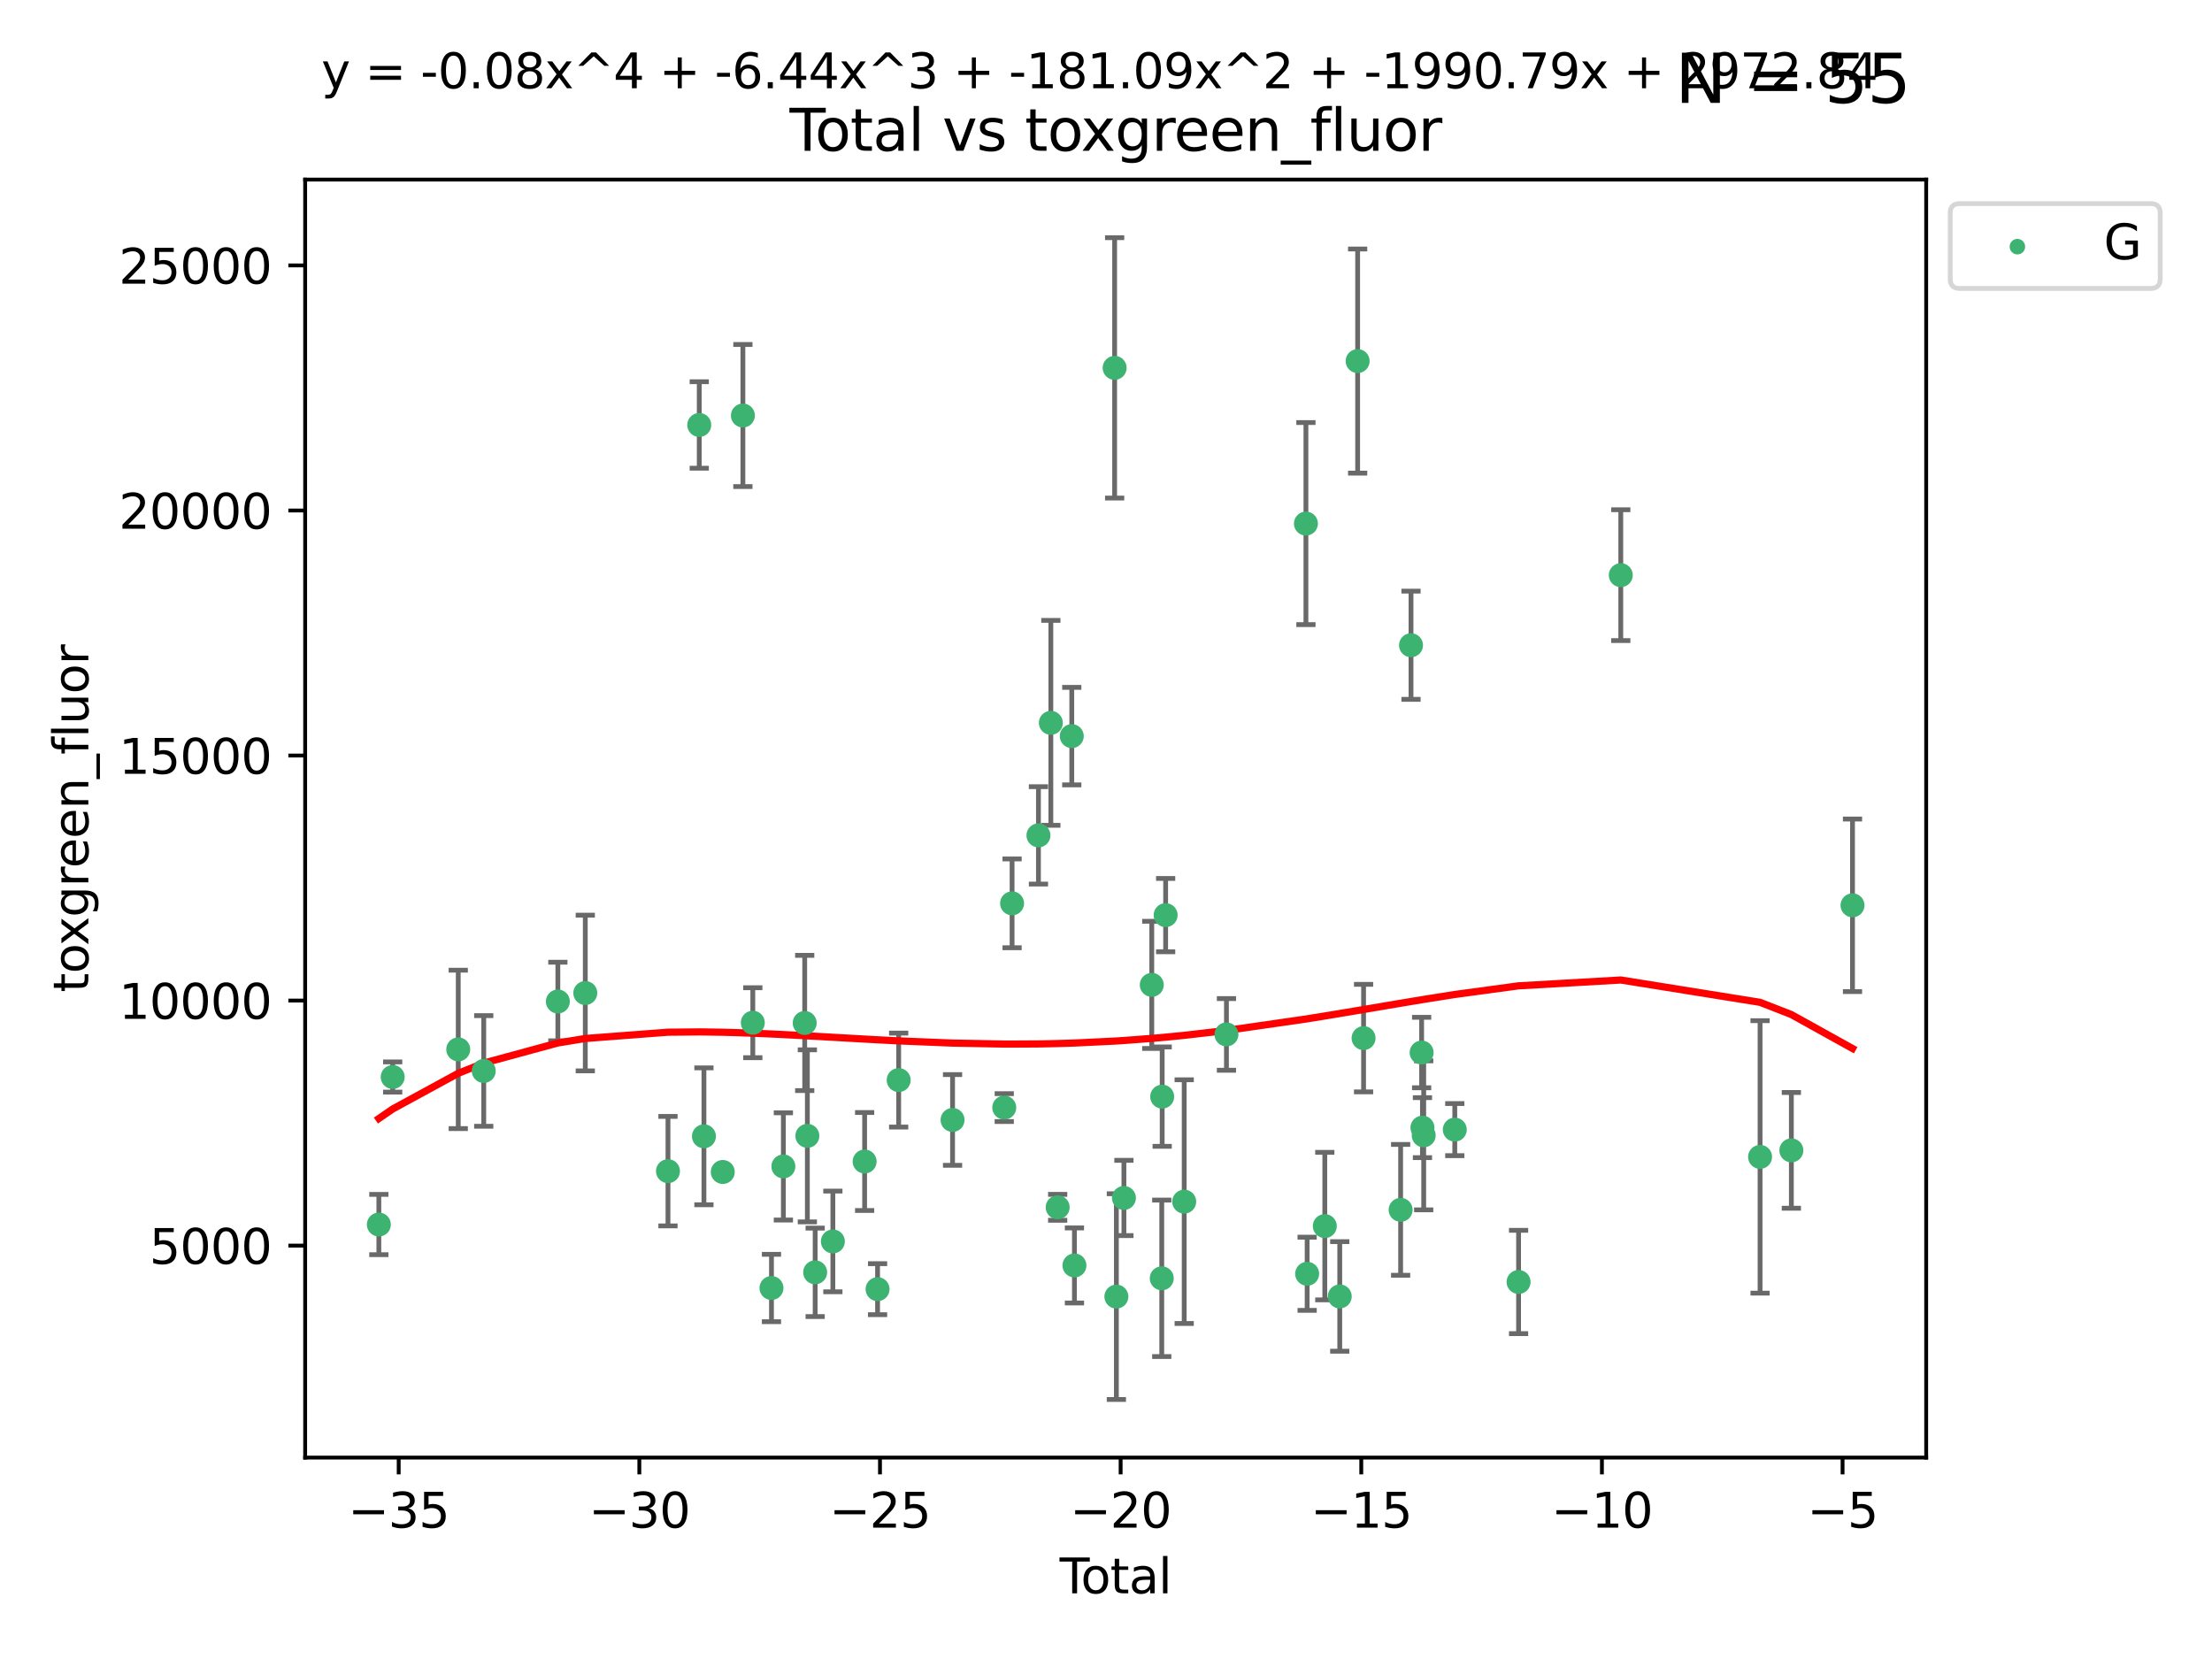 <?xml version="1.0" encoding="utf-8" standalone="no"?>
<!DOCTYPE svg PUBLIC "-//W3C//DTD SVG 1.1//EN"
  "http://www.w3.org/Graphics/SVG/1.1/DTD/svg11.dtd">
<svg xmlns:xlink="http://www.w3.org/1999/xlink" width="460.8pt" height="345.6pt" viewBox="0 0 460.8 345.6" xmlns="http://www.w3.org/2000/svg" version="1.1">
 <defs>
  <style type="text/css">*{stroke-linejoin: round; stroke-linecap: butt}</style>
 </defs>
 <g id="figure_1">
  <g id="patch_1">
   <path d="M 0 345.6 
L 460.8 345.6 
L 460.8 0 
L 0 0 
z
" style="fill: #ffffff"/>
  </g>
  <g id="axes_1">
   <g id="patch_2">
    <path d="M 63.571 303.64 
L 401.26 303.64 
L 401.26 37.411 
L 63.571 37.411 
z
" style="fill: #ffffff"/>
   </g>
   <g id="PathCollection_1">
    <defs>
     <path id="mde13712ae9" d="M 0 1.118 
C 0.297 1.118 0.581 1 0.791 0.791 
C 1 0.581 1.118 0.297 1.118 0 
C 1.118 -0.297 1 -0.581 0.791 -0.791 
C 0.581 -1 0.297 -1.118 0 -1.118 
C -0.297 -1.118 -0.581 -1 -0.791 -0.791 
C -1 -0.581 -1.118 -0.297 -1.118 0 
C -1.118 0.297 -1 0.581 -0.791 0.791 
C -0.581 1 -0.297 1.118 0 1.118 
z
" style="stroke: #3cb371"/>
    </defs>
    <g clip-path="url(#pb017462e38)">
     <use xlink:href="#mde13712ae9" x="78.921" y="255.092" style="fill: #3cb371; stroke: #3cb371"/>
     <use xlink:href="#mde13712ae9" x="81.805" y="224.358" style="fill: #3cb371; stroke: #3cb371"/>
     <use xlink:href="#mde13712ae9" x="95.461" y="218.606" style="fill: #3cb371; stroke: #3cb371"/>
     <use xlink:href="#mde13712ae9" x="100.773" y="223.099" style="fill: #3cb371; stroke: #3cb371"/>
     <use xlink:href="#mde13712ae9" x="116.212" y="208.632" style="fill: #3cb371; stroke: #3cb371"/>
     <use xlink:href="#mde13712ae9" x="121.926" y="206.865" style="fill: #3cb371; stroke: #3cb371"/>
     <use xlink:href="#mde13712ae9" x="139.152" y="243.976" style="fill: #3cb371; stroke: #3cb371"/>
     <use xlink:href="#mde13712ae9" x="145.666" y="88.526" style="fill: #3cb371; stroke: #3cb371"/>
     <use xlink:href="#mde13712ae9" x="146.642" y="236.713" style="fill: #3cb371; stroke: #3cb371"/>
     <use xlink:href="#mde13712ae9" x="150.564" y="244.142" style="fill: #3cb371; stroke: #3cb371"/>
     <use xlink:href="#mde13712ae9" x="154.759" y="86.56" style="fill: #3cb371; stroke: #3cb371"/>
     <use xlink:href="#mde13712ae9" x="156.824" y="213.05" style="fill: #3cb371; stroke: #3cb371"/>
     <use xlink:href="#mde13712ae9" x="160.712" y="268.315" style="fill: #3cb371; stroke: #3cb371"/>
     <use xlink:href="#mde13712ae9" x="163.192" y="242.987" style="fill: #3cb371; stroke: #3cb371"/>
     <use xlink:href="#mde13712ae9" x="167.635" y="213.103" style="fill: #3cb371; stroke: #3cb371"/>
     <use xlink:href="#mde13712ae9" x="168.188" y="236.618" style="fill: #3cb371; stroke: #3cb371"/>
     <use xlink:href="#mde13712ae9" x="169.813" y="265.048" style="fill: #3cb371; stroke: #3cb371"/>
     <use xlink:href="#mde13712ae9" x="173.502" y="258.614" style="fill: #3cb371; stroke: #3cb371"/>
     <use xlink:href="#mde13712ae9" x="180.118" y="241.963" style="fill: #3cb371; stroke: #3cb371"/>
     <use xlink:href="#mde13712ae9" x="182.814" y="268.556" style="fill: #3cb371; stroke: #3cb371"/>
     <use xlink:href="#mde13712ae9" x="187.21" y="225.001" style="fill: #3cb371; stroke: #3cb371"/>
     <use xlink:href="#mde13712ae9" x="198.436" y="233.306" style="fill: #3cb371; stroke: #3cb371"/>
     <use xlink:href="#mde13712ae9" x="209.205" y="230.731" style="fill: #3cb371; stroke: #3cb371"/>
     <use xlink:href="#mde13712ae9" x="210.835" y="188.183" style="fill: #3cb371; stroke: #3cb371"/>
     <use xlink:href="#mde13712ae9" x="216.329" y="174.022" style="fill: #3cb371; stroke: #3cb371"/>
     <use xlink:href="#mde13712ae9" x="218.912" y="150.582" style="fill: #3cb371; stroke: #3cb371"/>
     <use xlink:href="#mde13712ae9" x="220.332" y="251.506" style="fill: #3cb371; stroke: #3cb371"/>
     <use xlink:href="#mde13712ae9" x="223.271" y="153.348" style="fill: #3cb371; stroke: #3cb371"/>
     <use xlink:href="#mde13712ae9" x="223.825" y="263.616" style="fill: #3cb371; stroke: #3cb371"/>
     <use xlink:href="#mde13712ae9" x="232.2" y="76.634" style="fill: #3cb371; stroke: #3cb371"/>
     <use xlink:href="#mde13712ae9" x="232.562" y="270.106" style="fill: #3cb371; stroke: #3cb371"/>
     <use xlink:href="#mde13712ae9" x="234.132" y="249.557" style="fill: #3cb371; stroke: #3cb371"/>
     <use xlink:href="#mde13712ae9" x="239.934" y="205.165" style="fill: #3cb371; stroke: #3cb371"/>
     <use xlink:href="#mde13712ae9" x="242.015" y="266.296" style="fill: #3cb371; stroke: #3cb371"/>
     <use xlink:href="#mde13712ae9" x="242.103" y="228.45" style="fill: #3cb371; stroke: #3cb371"/>
     <use xlink:href="#mde13712ae9" x="242.825" y="190.638" style="fill: #3cb371; stroke: #3cb371"/>
     <use xlink:href="#mde13712ae9" x="246.69" y="250.324" style="fill: #3cb371; stroke: #3cb371"/>
     <use xlink:href="#mde13712ae9" x="255.491" y="215.487" style="fill: #3cb371; stroke: #3cb371"/>
     <use xlink:href="#mde13712ae9" x="272.047" y="109.072" style="fill: #3cb371; stroke: #3cb371"/>
     <use xlink:href="#mde13712ae9" x="272.302" y="265.351" style="fill: #3cb371; stroke: #3cb371"/>
     <use xlink:href="#mde13712ae9" x="275.98" y="255.417" style="fill: #3cb371; stroke: #3cb371"/>
     <use xlink:href="#mde13712ae9" x="279.094" y="270.07" style="fill: #3cb371; stroke: #3cb371"/>
     <use xlink:href="#mde13712ae9" x="282.821" y="75.219" style="fill: #3cb371; stroke: #3cb371"/>
     <use xlink:href="#mde13712ae9" x="284.057" y="216.256" style="fill: #3cb371; stroke: #3cb371"/>
     <use xlink:href="#mde13712ae9" x="291.777" y="252.032" style="fill: #3cb371; stroke: #3cb371"/>
     <use xlink:href="#mde13712ae9" x="293.94" y="134.414" style="fill: #3cb371; stroke: #3cb371"/>
     <use xlink:href="#mde13712ae9" x="296.152" y="219.264" style="fill: #3cb371; stroke: #3cb371"/>
     <use xlink:href="#mde13712ae9" x="296.322" y="234.911" style="fill: #3cb371; stroke: #3cb371"/>
     <use xlink:href="#mde13712ae9" x="296.584" y="236.512" style="fill: #3cb371; stroke: #3cb371"/>
     <use xlink:href="#mde13712ae9" x="303.058" y="235.32" style="fill: #3cb371; stroke: #3cb371"/>
     <use xlink:href="#mde13712ae9" x="316.347" y="267.059" style="fill: #3cb371; stroke: #3cb371"/>
     <use xlink:href="#mde13712ae9" x="337.639" y="119.815" style="fill: #3cb371; stroke: #3cb371"/>
     <use xlink:href="#mde13712ae9" x="366.654" y="241.003" style="fill: #3cb371; stroke: #3cb371"/>
     <use xlink:href="#mde13712ae9" x="373.173" y="239.643" style="fill: #3cb371; stroke: #3cb371"/>
     <use xlink:href="#mde13712ae9" x="385.911" y="188.594" style="fill: #3cb371; stroke: #3cb371"/>
    </g>
   </g>
   <g id="matplotlib.axis_1">
    <g id="xtick_1">
     <g id="line2d_1">
      <defs>
       <path id="m4a1b054925" d="M 0 0 
L 0 3.5 
" style="stroke: #000000; stroke-width: 0.8"/>
      </defs>
      <g>
       <use xlink:href="#m4a1b054925" x="83.054" y="303.64" style="stroke: #000000; stroke-width: 0.8"/>
      </g>
     </g>
     <g id="text_1">
      <!-- −35 -->
      <g transform="translate(72.501 318.238)scale(0.1 -0.1)">
       <defs>
        <path id="DejaVuSans-2212" d="M 678 2272 
L 4684 2272 
L 4684 1741 
L 678 1741 
L 678 2272 
z
" transform="scale(0.016)"/>
        <path id="DejaVuSans-33" d="M 2597 2516 
Q 3050 2419 3304 2112 
Q 3559 1806 3559 1356 
Q 3559 666 3084 287 
Q 2609 -91 1734 -91 
Q 1441 -91 1130 -33 
Q 819 25 488 141 
L 488 750 
Q 750 597 1062 519 
Q 1375 441 1716 441 
Q 2309 441 2620 675 
Q 2931 909 2931 1356 
Q 2931 1769 2642 2001 
Q 2353 2234 1838 2234 
L 1294 2234 
L 1294 2753 
L 1863 2753 
Q 2328 2753 2575 2939 
Q 2822 3125 2822 3475 
Q 2822 3834 2567 4026 
Q 2313 4219 1838 4219 
Q 1578 4219 1281 4162 
Q 984 4106 628 3988 
L 628 4550 
Q 988 4650 1302 4700 
Q 1616 4750 1894 4750 
Q 2613 4750 3031 4423 
Q 3450 4097 3450 3541 
Q 3450 3153 3228 2886 
Q 3006 2619 2597 2516 
z
" transform="scale(0.016)"/>
        <path id="DejaVuSans-35" d="M 691 4666 
L 3169 4666 
L 3169 4134 
L 1269 4134 
L 1269 2991 
Q 1406 3038 1543 3061 
Q 1681 3084 1819 3084 
Q 2600 3084 3056 2656 
Q 3513 2228 3513 1497 
Q 3513 744 3044 326 
Q 2575 -91 1722 -91 
Q 1428 -91 1123 -41 
Q 819 9 494 109 
L 494 744 
Q 775 591 1075 516 
Q 1375 441 1709 441 
Q 2250 441 2565 725 
Q 2881 1009 2881 1497 
Q 2881 1984 2565 2268 
Q 2250 2553 1709 2553 
Q 1456 2553 1204 2497 
Q 953 2441 691 2322 
L 691 4666 
z
" transform="scale(0.016)"/>
       </defs>
       <use xlink:href="#DejaVuSans-2212"/>
       <use xlink:href="#DejaVuSans-33" x="83.789"/>
       <use xlink:href="#DejaVuSans-35" x="147.412"/>
      </g>
     </g>
    </g>
    <g id="xtick_2">
     <g id="line2d_2">
      <g>
       <use xlink:href="#m4a1b054925" x="133.185" y="303.64" style="stroke: #000000; stroke-width: 0.8"/>
      </g>
     </g>
     <g id="text_2">
      <!-- −30 -->
      <g transform="translate(122.632 318.238)scale(0.1 -0.1)">
       <defs>
        <path id="DejaVuSans-30" d="M 2034 4250 
Q 1547 4250 1301 3770 
Q 1056 3291 1056 2328 
Q 1056 1369 1301 889 
Q 1547 409 2034 409 
Q 2525 409 2770 889 
Q 3016 1369 3016 2328 
Q 3016 3291 2770 3770 
Q 2525 4250 2034 4250 
z
M 2034 4750 
Q 2819 4750 3233 4129 
Q 3647 3509 3647 2328 
Q 3647 1150 3233 529 
Q 2819 -91 2034 -91 
Q 1250 -91 836 529 
Q 422 1150 422 2328 
Q 422 3509 836 4129 
Q 1250 4750 2034 4750 
z
" transform="scale(0.016)"/>
       </defs>
       <use xlink:href="#DejaVuSans-2212"/>
       <use xlink:href="#DejaVuSans-33" x="83.789"/>
       <use xlink:href="#DejaVuSans-30" x="147.412"/>
      </g>
     </g>
    </g>
    <g id="xtick_3">
     <g id="line2d_3">
      <g>
       <use xlink:href="#m4a1b054925" x="183.316" y="303.64" style="stroke: #000000; stroke-width: 0.8"/>
      </g>
     </g>
     <g id="text_3">
      <!-- −25 -->
      <g transform="translate(172.763 318.238)scale(0.1 -0.1)">
       <defs>
        <path id="DejaVuSans-32" d="M 1228 531 
L 3431 531 
L 3431 0 
L 469 0 
L 469 531 
Q 828 903 1448 1529 
Q 2069 2156 2228 2338 
Q 2531 2678 2651 2914 
Q 2772 3150 2772 3378 
Q 2772 3750 2511 3984 
Q 2250 4219 1831 4219 
Q 1534 4219 1204 4116 
Q 875 4013 500 3803 
L 500 4441 
Q 881 4594 1212 4672 
Q 1544 4750 1819 4750 
Q 2544 4750 2975 4387 
Q 3406 4025 3406 3419 
Q 3406 3131 3298 2873 
Q 3191 2616 2906 2266 
Q 2828 2175 2409 1742 
Q 1991 1309 1228 531 
z
" transform="scale(0.016)"/>
       </defs>
       <use xlink:href="#DejaVuSans-2212"/>
       <use xlink:href="#DejaVuSans-32" x="83.789"/>
       <use xlink:href="#DejaVuSans-35" x="147.412"/>
      </g>
     </g>
    </g>
    <g id="xtick_4">
     <g id="line2d_4">
      <g>
       <use xlink:href="#m4a1b054925" x="233.447" y="303.64" style="stroke: #000000; stroke-width: 0.8"/>
      </g>
     </g>
     <g id="text_4">
      <!-- −20 -->
      <g transform="translate(222.895 318.238)scale(0.1 -0.1)">
       <use xlink:href="#DejaVuSans-2212"/>
       <use xlink:href="#DejaVuSans-32" x="83.789"/>
       <use xlink:href="#DejaVuSans-30" x="147.412"/>
      </g>
     </g>
    </g>
    <g id="xtick_5">
     <g id="line2d_5">
      <g>
       <use xlink:href="#m4a1b054925" x="283.578" y="303.64" style="stroke: #000000; stroke-width: 0.8"/>
      </g>
     </g>
     <g id="text_5">
      <!-- −15 -->
      <g transform="translate(273.026 318.238)scale(0.1 -0.1)">
       <defs>
        <path id="DejaVuSans-31" d="M 794 531 
L 1825 531 
L 1825 4091 
L 703 3866 
L 703 4441 
L 1819 4666 
L 2450 4666 
L 2450 531 
L 3481 531 
L 3481 0 
L 794 0 
L 794 531 
z
" transform="scale(0.016)"/>
       </defs>
       <use xlink:href="#DejaVuSans-2212"/>
       <use xlink:href="#DejaVuSans-31" x="83.789"/>
       <use xlink:href="#DejaVuSans-35" x="147.412"/>
      </g>
     </g>
    </g>
    <g id="xtick_6">
     <g id="line2d_6">
      <g>
       <use xlink:href="#m4a1b054925" x="333.709" y="303.64" style="stroke: #000000; stroke-width: 0.8"/>
      </g>
     </g>
     <g id="text_6">
      <!-- −10 -->
      <g transform="translate(323.157 318.238)scale(0.1 -0.1)">
       <use xlink:href="#DejaVuSans-2212"/>
       <use xlink:href="#DejaVuSans-31" x="83.789"/>
       <use xlink:href="#DejaVuSans-30" x="147.412"/>
      </g>
     </g>
    </g>
    <g id="xtick_7">
     <g id="line2d_7">
      <g>
       <use xlink:href="#m4a1b054925" x="383.84" y="303.64" style="stroke: #000000; stroke-width: 0.8"/>
      </g>
     </g>
     <g id="text_7">
      <!-- −5 -->
      <g transform="translate(376.469 318.238)scale(0.1 -0.1)">
       <use xlink:href="#DejaVuSans-2212"/>
       <use xlink:href="#DejaVuSans-35" x="83.789"/>
      </g>
     </g>
    </g>
    <g id="text_8">
     <!-- Total -->
     <g transform="translate(220.739 331.917)scale(0.1 -0.1)">
      <defs>
       <path id="DejaVuSans-54" d="M -19 4666 
L 3928 4666 
L 3928 4134 
L 2272 4134 
L 2272 0 
L 1638 0 
L 1638 4134 
L -19 4134 
L -19 4666 
z
" transform="scale(0.016)"/>
       <path id="DejaVuSans-6f" d="M 1959 3097 
Q 1497 3097 1228 2736 
Q 959 2375 959 1747 
Q 959 1119 1226 758 
Q 1494 397 1959 397 
Q 2419 397 2687 759 
Q 2956 1122 2956 1747 
Q 2956 2369 2687 2733 
Q 2419 3097 1959 3097 
z
M 1959 3584 
Q 2709 3584 3137 3096 
Q 3566 2609 3566 1747 
Q 3566 888 3137 398 
Q 2709 -91 1959 -91 
Q 1206 -91 779 398 
Q 353 888 353 1747 
Q 353 2609 779 3096 
Q 1206 3584 1959 3584 
z
" transform="scale(0.016)"/>
       <path id="DejaVuSans-74" d="M 1172 4494 
L 1172 3500 
L 2356 3500 
L 2356 3053 
L 1172 3053 
L 1172 1153 
Q 1172 725 1289 603 
Q 1406 481 1766 481 
L 2356 481 
L 2356 0 
L 1766 0 
Q 1100 0 847 248 
Q 594 497 594 1153 
L 594 3053 
L 172 3053 
L 172 3500 
L 594 3500 
L 594 4494 
L 1172 4494 
z
" transform="scale(0.016)"/>
       <path id="DejaVuSans-61" d="M 2194 1759 
Q 1497 1759 1228 1600 
Q 959 1441 959 1056 
Q 959 750 1161 570 
Q 1363 391 1709 391 
Q 2188 391 2477 730 
Q 2766 1069 2766 1631 
L 2766 1759 
L 2194 1759 
z
M 3341 1997 
L 3341 0 
L 2766 0 
L 2766 531 
Q 2569 213 2275 61 
Q 1981 -91 1556 -91 
Q 1019 -91 701 211 
Q 384 513 384 1019 
Q 384 1609 779 1909 
Q 1175 2209 1959 2209 
L 2766 2209 
L 2766 2266 
Q 2766 2663 2505 2880 
Q 2244 3097 1772 3097 
Q 1472 3097 1187 3025 
Q 903 2953 641 2809 
L 641 3341 
Q 956 3463 1253 3523 
Q 1550 3584 1831 3584 
Q 2591 3584 2966 3190 
Q 3341 2797 3341 1997 
z
" transform="scale(0.016)"/>
       <path id="DejaVuSans-6c" d="M 603 4863 
L 1178 4863 
L 1178 0 
L 603 0 
L 603 4863 
z
" transform="scale(0.016)"/>
      </defs>
      <use xlink:href="#DejaVuSans-54"/>
      <use xlink:href="#DejaVuSans-6f" x="44.084"/>
      <use xlink:href="#DejaVuSans-74" x="105.266"/>
      <use xlink:href="#DejaVuSans-61" x="144.475"/>
      <use xlink:href="#DejaVuSans-6c" x="205.754"/>
     </g>
    </g>
   </g>
   <g id="matplotlib.axis_2">
    <g id="ytick_1">
     <g id="line2d_8">
      <defs>
       <path id="mca9fe252d6" d="M 0 0 
L -3.5 0 
" style="stroke: #000000; stroke-width: 0.8"/>
      </defs>
      <g>
       <use xlink:href="#mca9fe252d6" x="63.571" y="259.485" style="stroke: #000000; stroke-width: 0.8"/>
      </g>
     </g>
     <g id="text_9">
      <!-- 5000 -->
      <g transform="translate(31.121 263.284)scale(0.1 -0.1)">
       <use xlink:href="#DejaVuSans-35"/>
       <use xlink:href="#DejaVuSans-30" x="63.623"/>
       <use xlink:href="#DejaVuSans-30" x="127.246"/>
       <use xlink:href="#DejaVuSans-30" x="190.869"/>
      </g>
     </g>
    </g>
    <g id="ytick_2">
     <g id="line2d_9">
      <g>
       <use xlink:href="#mca9fe252d6" x="63.571" y="208.437" style="stroke: #000000; stroke-width: 0.8"/>
      </g>
     </g>
     <g id="text_10">
      <!-- 10000 -->
      <g transform="translate(24.759 212.237)scale(0.1 -0.1)">
       <use xlink:href="#DejaVuSans-31"/>
       <use xlink:href="#DejaVuSans-30" x="63.623"/>
       <use xlink:href="#DejaVuSans-30" x="127.246"/>
       <use xlink:href="#DejaVuSans-30" x="190.869"/>
       <use xlink:href="#DejaVuSans-30" x="254.492"/>
      </g>
     </g>
    </g>
    <g id="ytick_3">
     <g id="line2d_10">
      <g>
       <use xlink:href="#mca9fe252d6" x="63.571" y="157.39" style="stroke: #000000; stroke-width: 0.8"/>
      </g>
     </g>
     <g id="text_11">
      <!-- 15000 -->
      <g transform="translate(24.759 161.189)scale(0.1 -0.1)">
       <use xlink:href="#DejaVuSans-31"/>
       <use xlink:href="#DejaVuSans-35" x="63.623"/>
       <use xlink:href="#DejaVuSans-30" x="127.246"/>
       <use xlink:href="#DejaVuSans-30" x="190.869"/>
       <use xlink:href="#DejaVuSans-30" x="254.492"/>
      </g>
     </g>
    </g>
    <g id="ytick_4">
     <g id="line2d_11">
      <g>
       <use xlink:href="#mca9fe252d6" x="63.571" y="106.342" style="stroke: #000000; stroke-width: 0.8"/>
      </g>
     </g>
     <g id="text_12">
      <!-- 20000 -->
      <g transform="translate(24.759 110.141)scale(0.1 -0.1)">
       <use xlink:href="#DejaVuSans-32"/>
       <use xlink:href="#DejaVuSans-30" x="63.623"/>
       <use xlink:href="#DejaVuSans-30" x="127.246"/>
       <use xlink:href="#DejaVuSans-30" x="190.869"/>
       <use xlink:href="#DejaVuSans-30" x="254.492"/>
      </g>
     </g>
    </g>
    <g id="ytick_5">
     <g id="line2d_12">
      <g>
       <use xlink:href="#mca9fe252d6" x="63.571" y="55.294" style="stroke: #000000; stroke-width: 0.8"/>
      </g>
     </g>
     <g id="text_13">
      <!-- 25000 -->
      <g transform="translate(24.759 59.093)scale(0.1 -0.1)">
       <use xlink:href="#DejaVuSans-32"/>
       <use xlink:href="#DejaVuSans-35" x="63.623"/>
       <use xlink:href="#DejaVuSans-30" x="127.246"/>
       <use xlink:href="#DejaVuSans-30" x="190.869"/>
       <use xlink:href="#DejaVuSans-30" x="254.492"/>
      </g>
     </g>
    </g>
    <g id="text_14">
     <!-- toxgreen_fluor -->
     <g transform="translate(18.401 206.72)rotate(-90)scale(0.1 -0.1)">
      <defs>
       <path id="DejaVuSans-78" d="M 3513 3500 
L 2247 1797 
L 3578 0 
L 2900 0 
L 1881 1375 
L 863 0 
L 184 0 
L 1544 1831 
L 300 3500 
L 978 3500 
L 1906 2253 
L 2834 3500 
L 3513 3500 
z
" transform="scale(0.016)"/>
       <path id="DejaVuSans-67" d="M 2906 1791 
Q 2906 2416 2648 2759 
Q 2391 3103 1925 3103 
Q 1463 3103 1205 2759 
Q 947 2416 947 1791 
Q 947 1169 1205 825 
Q 1463 481 1925 481 
Q 2391 481 2648 825 
Q 2906 1169 2906 1791 
z
M 3481 434 
Q 3481 -459 3084 -895 
Q 2688 -1331 1869 -1331 
Q 1566 -1331 1297 -1286 
Q 1028 -1241 775 -1147 
L 775 -588 
Q 1028 -725 1275 -790 
Q 1522 -856 1778 -856 
Q 2344 -856 2625 -561 
Q 2906 -266 2906 331 
L 2906 616 
Q 2728 306 2450 153 
Q 2172 0 1784 0 
Q 1141 0 747 490 
Q 353 981 353 1791 
Q 353 2603 747 3093 
Q 1141 3584 1784 3584 
Q 2172 3584 2450 3431 
Q 2728 3278 2906 2969 
L 2906 3500 
L 3481 3500 
L 3481 434 
z
" transform="scale(0.016)"/>
       <path id="DejaVuSans-72" d="M 2631 2963 
Q 2534 3019 2420 3045 
Q 2306 3072 2169 3072 
Q 1681 3072 1420 2755 
Q 1159 2438 1159 1844 
L 1159 0 
L 581 0 
L 581 3500 
L 1159 3500 
L 1159 2956 
Q 1341 3275 1631 3429 
Q 1922 3584 2338 3584 
Q 2397 3584 2469 3576 
Q 2541 3569 2628 3553 
L 2631 2963 
z
" transform="scale(0.016)"/>
       <path id="DejaVuSans-65" d="M 3597 1894 
L 3597 1613 
L 953 1613 
Q 991 1019 1311 708 
Q 1631 397 2203 397 
Q 2534 397 2845 478 
Q 3156 559 3463 722 
L 3463 178 
Q 3153 47 2828 -22 
Q 2503 -91 2169 -91 
Q 1331 -91 842 396 
Q 353 884 353 1716 
Q 353 2575 817 3079 
Q 1281 3584 2069 3584 
Q 2775 3584 3186 3129 
Q 3597 2675 3597 1894 
z
M 3022 2063 
Q 3016 2534 2758 2815 
Q 2500 3097 2075 3097 
Q 1594 3097 1305 2825 
Q 1016 2553 972 2059 
L 3022 2063 
z
" transform="scale(0.016)"/>
       <path id="DejaVuSans-6e" d="M 3513 2113 
L 3513 0 
L 2938 0 
L 2938 2094 
Q 2938 2591 2744 2837 
Q 2550 3084 2163 3084 
Q 1697 3084 1428 2787 
Q 1159 2491 1159 1978 
L 1159 0 
L 581 0 
L 581 3500 
L 1159 3500 
L 1159 2956 
Q 1366 3272 1645 3428 
Q 1925 3584 2291 3584 
Q 2894 3584 3203 3211 
Q 3513 2838 3513 2113 
z
" transform="scale(0.016)"/>
       <path id="DejaVuSans-5f" d="M 3263 -1063 
L 3263 -1509 
L -63 -1509 
L -63 -1063 
L 3263 -1063 
z
" transform="scale(0.016)"/>
       <path id="DejaVuSans-66" d="M 2375 4863 
L 2375 4384 
L 1825 4384 
Q 1516 4384 1395 4259 
Q 1275 4134 1275 3809 
L 1275 3500 
L 2222 3500 
L 2222 3053 
L 1275 3053 
L 1275 0 
L 697 0 
L 697 3053 
L 147 3053 
L 147 3500 
L 697 3500 
L 697 3744 
Q 697 4328 969 4595 
Q 1241 4863 1831 4863 
L 2375 4863 
z
" transform="scale(0.016)"/>
       <path id="DejaVuSans-75" d="M 544 1381 
L 544 3500 
L 1119 3500 
L 1119 1403 
Q 1119 906 1312 657 
Q 1506 409 1894 409 
Q 2359 409 2629 706 
Q 2900 1003 2900 1516 
L 2900 3500 
L 3475 3500 
L 3475 0 
L 2900 0 
L 2900 538 
Q 2691 219 2414 64 
Q 2138 -91 1772 -91 
Q 1169 -91 856 284 
Q 544 659 544 1381 
z
M 1991 3584 
L 1991 3584 
z
" transform="scale(0.016)"/>
      </defs>
      <use xlink:href="#DejaVuSans-74"/>
      <use xlink:href="#DejaVuSans-6f" x="39.209"/>
      <use xlink:href="#DejaVuSans-78" x="97.266"/>
      <use xlink:href="#DejaVuSans-67" x="156.445"/>
      <use xlink:href="#DejaVuSans-72" x="219.922"/>
      <use xlink:href="#DejaVuSans-65" x="258.785"/>
      <use xlink:href="#DejaVuSans-65" x="320.309"/>
      <use xlink:href="#DejaVuSans-6e" x="381.832"/>
      <use xlink:href="#DejaVuSans-5f" x="445.211"/>
      <use xlink:href="#DejaVuSans-66" x="495.211"/>
      <use xlink:href="#DejaVuSans-6c" x="530.416"/>
      <use xlink:href="#DejaVuSans-75" x="558.199"/>
      <use xlink:href="#DejaVuSans-6f" x="621.578"/>
      <use xlink:href="#DejaVuSans-72" x="682.76"/>
     </g>
    </g>
   </g>
   <g id="LineCollection_1">
    <path d="M 78.921 261.37 
L 78.921 248.815 
" clip-path="url(#pb017462e38)" style="fill: none; stroke: #696969"/>
    <path d="M 81.805 227.503 
L 81.805 221.213 
" clip-path="url(#pb017462e38)" style="fill: none; stroke: #696969"/>
    <path d="M 95.461 235.105 
L 95.461 202.107 
" clip-path="url(#pb017462e38)" style="fill: none; stroke: #696969"/>
    <path d="M 100.773 234.623 
L 100.773 211.576 
" clip-path="url(#pb017462e38)" style="fill: none; stroke: #696969"/>
    <path d="M 116.212 216.814 
L 116.212 200.449 
" clip-path="url(#pb017462e38)" style="fill: none; stroke: #696969"/>
    <path d="M 121.926 223.083 
L 121.926 190.648 
" clip-path="url(#pb017462e38)" style="fill: none; stroke: #696969"/>
    <path d="M 139.152 255.379 
L 139.152 232.572 
" clip-path="url(#pb017462e38)" style="fill: none; stroke: #696969"/>
    <path d="M 145.666 97.533 
L 145.666 79.518 
" clip-path="url(#pb017462e38)" style="fill: none; stroke: #696969"/>
    <path d="M 146.642 250.973 
L 146.642 222.452 
" clip-path="url(#pb017462e38)" style="fill: none; stroke: #696969"/>
    <path d="M 150.564 245.009 
L 150.564 243.275 
" clip-path="url(#pb017462e38)" style="fill: none; stroke: #696969"/>
    <path d="M 154.759 101.358 
L 154.759 71.762 
" clip-path="url(#pb017462e38)" style="fill: none; stroke: #696969"/>
    <path d="M 156.824 220.338 
L 156.824 205.763 
" clip-path="url(#pb017462e38)" style="fill: none; stroke: #696969"/>
    <path d="M 160.712 275.332 
L 160.712 261.297 
" clip-path="url(#pb017462e38)" style="fill: none; stroke: #696969"/>
    <path d="M 163.192 254.152 
L 163.192 231.823 
" clip-path="url(#pb017462e38)" style="fill: none; stroke: #696969"/>
    <path d="M 167.635 227.19 
L 167.635 199.017 
" clip-path="url(#pb017462e38)" style="fill: none; stroke: #696969"/>
    <path d="M 168.188 254.539 
L 168.188 218.697 
" clip-path="url(#pb017462e38)" style="fill: none; stroke: #696969"/>
    <path d="M 169.813 274.259 
L 169.813 255.837 
" clip-path="url(#pb017462e38)" style="fill: none; stroke: #696969"/>
    <path d="M 173.502 269.104 
L 173.502 248.125 
" clip-path="url(#pb017462e38)" style="fill: none; stroke: #696969"/>
    <path d="M 180.118 252.171 
L 180.118 231.755 
" clip-path="url(#pb017462e38)" style="fill: none; stroke: #696969"/>
    <path d="M 182.814 273.867 
L 182.814 263.245 
" clip-path="url(#pb017462e38)" style="fill: none; stroke: #696969"/>
    <path d="M 187.21 234.788 
L 187.21 215.213 
" clip-path="url(#pb017462e38)" style="fill: none; stroke: #696969"/>
    <path d="M 198.436 242.756 
L 198.436 223.856 
" clip-path="url(#pb017462e38)" style="fill: none; stroke: #696969"/>
    <path d="M 209.205 233.635 
L 209.205 227.827 
" clip-path="url(#pb017462e38)" style="fill: none; stroke: #696969"/>
    <path d="M 210.835 197.433 
L 210.835 178.934 
" clip-path="url(#pb017462e38)" style="fill: none; stroke: #696969"/>
    <path d="M 216.329 184.162 
L 216.329 163.882 
" clip-path="url(#pb017462e38)" style="fill: none; stroke: #696969"/>
    <path d="M 218.912 171.929 
L 218.912 129.235 
" clip-path="url(#pb017462e38)" style="fill: none; stroke: #696969"/>
    <path d="M 220.332 254.204 
L 220.332 248.809 
" clip-path="url(#pb017462e38)" style="fill: none; stroke: #696969"/>
    <path d="M 223.271 163.505 
L 223.271 143.191 
" clip-path="url(#pb017462e38)" style="fill: none; stroke: #696969"/>
    <path d="M 223.825 271.434 
L 223.825 255.797 
" clip-path="url(#pb017462e38)" style="fill: none; stroke: #696969"/>
    <path d="M 232.2 103.756 
L 232.2 49.513 
" clip-path="url(#pb017462e38)" style="fill: none; stroke: #696969"/>
    <path d="M 232.562 291.539 
L 232.562 248.674 
" clip-path="url(#pb017462e38)" style="fill: none; stroke: #696969"/>
    <path d="M 234.132 257.397 
L 234.132 241.718 
" clip-path="url(#pb017462e38)" style="fill: none; stroke: #696969"/>
    <path d="M 239.934 218.413 
L 239.934 191.917 
" clip-path="url(#pb017462e38)" style="fill: none; stroke: #696969"/>
    <path d="M 242.015 282.594 
L 242.015 249.998 
" clip-path="url(#pb017462e38)" style="fill: none; stroke: #696969"/>
    <path d="M 242.103 238.8 
L 242.103 218.1 
" clip-path="url(#pb017462e38)" style="fill: none; stroke: #696969"/>
    <path d="M 242.825 198.274 
L 242.825 183.002 
" clip-path="url(#pb017462e38)" style="fill: none; stroke: #696969"/>
    <path d="M 246.69 275.706 
L 246.69 224.942 
" clip-path="url(#pb017462e38)" style="fill: none; stroke: #696969"/>
    <path d="M 255.491 222.952 
L 255.491 208.022 
" clip-path="url(#pb017462e38)" style="fill: none; stroke: #696969"/>
    <path d="M 272.047 130.119 
L 272.047 88.026 
" clip-path="url(#pb017462e38)" style="fill: none; stroke: #696969"/>
    <path d="M 272.302 272.971 
L 272.302 257.73 
" clip-path="url(#pb017462e38)" style="fill: none; stroke: #696969"/>
    <path d="M 275.98 270.785 
L 275.98 240.05 
" clip-path="url(#pb017462e38)" style="fill: none; stroke: #696969"/>
    <path d="M 279.094 281.481 
L 279.094 258.66 
" clip-path="url(#pb017462e38)" style="fill: none; stroke: #696969"/>
    <path d="M 282.821 98.563 
L 282.821 51.875 
" clip-path="url(#pb017462e38)" style="fill: none; stroke: #696969"/>
    <path d="M 284.057 227.457 
L 284.057 205.056 
" clip-path="url(#pb017462e38)" style="fill: none; stroke: #696969"/>
    <path d="M 291.777 265.661 
L 291.777 238.404 
" clip-path="url(#pb017462e38)" style="fill: none; stroke: #696969"/>
    <path d="M 293.94 145.688 
L 293.94 123.14 
" clip-path="url(#pb017462e38)" style="fill: none; stroke: #696969"/>
    <path d="M 296.152 226.604 
L 296.152 211.924 
" clip-path="url(#pb017462e38)" style="fill: none; stroke: #696969"/>
    <path d="M 296.322 241.16 
L 296.322 228.663 
" clip-path="url(#pb017462e38)" style="fill: none; stroke: #696969"/>
    <path d="M 296.584 252.03 
L 296.584 220.994 
" clip-path="url(#pb017462e38)" style="fill: none; stroke: #696969"/>
    <path d="M 303.058 240.747 
L 303.058 229.893 
" clip-path="url(#pb017462e38)" style="fill: none; stroke: #696969"/>
    <path d="M 316.347 277.82 
L 316.347 256.299 
" clip-path="url(#pb017462e38)" style="fill: none; stroke: #696969"/>
    <path d="M 337.639 133.439 
L 337.639 106.19 
" clip-path="url(#pb017462e38)" style="fill: none; stroke: #696969"/>
    <path d="M 366.654 269.381 
L 366.654 212.624 
" clip-path="url(#pb017462e38)" style="fill: none; stroke: #696969"/>
    <path d="M 373.173 251.697 
L 373.173 227.588 
" clip-path="url(#pb017462e38)" style="fill: none; stroke: #696969"/>
    <path d="M 385.911 206.57 
L 385.911 170.619 
" clip-path="url(#pb017462e38)" style="fill: none; stroke: #696969"/>
   </g>
   <g id="line2d_13">
    <defs>
     <path id="md335bd7aa2" d="M 2 0 
L -2 -0 
" style="stroke: #696969"/>
    </defs>
    <g clip-path="url(#pb017462e38)">
     <use xlink:href="#md335bd7aa2" x="78.921" y="261.37" style="fill: #696969; stroke: #696969"/>
     <use xlink:href="#md335bd7aa2" x="81.805" y="227.503" style="fill: #696969; stroke: #696969"/>
     <use xlink:href="#md335bd7aa2" x="95.461" y="235.105" style="fill: #696969; stroke: #696969"/>
     <use xlink:href="#md335bd7aa2" x="100.773" y="234.623" style="fill: #696969; stroke: #696969"/>
     <use xlink:href="#md335bd7aa2" x="116.212" y="216.814" style="fill: #696969; stroke: #696969"/>
     <use xlink:href="#md335bd7aa2" x="121.926" y="223.083" style="fill: #696969; stroke: #696969"/>
     <use xlink:href="#md335bd7aa2" x="139.152" y="255.379" style="fill: #696969; stroke: #696969"/>
     <use xlink:href="#md335bd7aa2" x="145.666" y="97.533" style="fill: #696969; stroke: #696969"/>
     <use xlink:href="#md335bd7aa2" x="146.642" y="250.973" style="fill: #696969; stroke: #696969"/>
     <use xlink:href="#md335bd7aa2" x="150.564" y="245.009" style="fill: #696969; stroke: #696969"/>
     <use xlink:href="#md335bd7aa2" x="154.759" y="101.358" style="fill: #696969; stroke: #696969"/>
     <use xlink:href="#md335bd7aa2" x="156.824" y="220.338" style="fill: #696969; stroke: #696969"/>
     <use xlink:href="#md335bd7aa2" x="160.712" y="275.332" style="fill: #696969; stroke: #696969"/>
     <use xlink:href="#md335bd7aa2" x="163.192" y="254.152" style="fill: #696969; stroke: #696969"/>
     <use xlink:href="#md335bd7aa2" x="167.635" y="227.19" style="fill: #696969; stroke: #696969"/>
     <use xlink:href="#md335bd7aa2" x="168.188" y="254.539" style="fill: #696969; stroke: #696969"/>
     <use xlink:href="#md335bd7aa2" x="169.813" y="274.259" style="fill: #696969; stroke: #696969"/>
     <use xlink:href="#md335bd7aa2" x="173.502" y="269.104" style="fill: #696969; stroke: #696969"/>
     <use xlink:href="#md335bd7aa2" x="180.118" y="252.171" style="fill: #696969; stroke: #696969"/>
     <use xlink:href="#md335bd7aa2" x="182.814" y="273.867" style="fill: #696969; stroke: #696969"/>
     <use xlink:href="#md335bd7aa2" x="187.21" y="234.788" style="fill: #696969; stroke: #696969"/>
     <use xlink:href="#md335bd7aa2" x="198.436" y="242.756" style="fill: #696969; stroke: #696969"/>
     <use xlink:href="#md335bd7aa2" x="209.205" y="233.635" style="fill: #696969; stroke: #696969"/>
     <use xlink:href="#md335bd7aa2" x="210.835" y="197.433" style="fill: #696969; stroke: #696969"/>
     <use xlink:href="#md335bd7aa2" x="216.329" y="184.162" style="fill: #696969; stroke: #696969"/>
     <use xlink:href="#md335bd7aa2" x="218.912" y="171.929" style="fill: #696969; stroke: #696969"/>
     <use xlink:href="#md335bd7aa2" x="220.332" y="254.204" style="fill: #696969; stroke: #696969"/>
     <use xlink:href="#md335bd7aa2" x="223.271" y="163.505" style="fill: #696969; stroke: #696969"/>
     <use xlink:href="#md335bd7aa2" x="223.825" y="271.434" style="fill: #696969; stroke: #696969"/>
     <use xlink:href="#md335bd7aa2" x="232.2" y="103.756" style="fill: #696969; stroke: #696969"/>
     <use xlink:href="#md335bd7aa2" x="232.562" y="291.539" style="fill: #696969; stroke: #696969"/>
     <use xlink:href="#md335bd7aa2" x="234.132" y="257.397" style="fill: #696969; stroke: #696969"/>
     <use xlink:href="#md335bd7aa2" x="239.934" y="218.413" style="fill: #696969; stroke: #696969"/>
     <use xlink:href="#md335bd7aa2" x="242.015" y="282.594" style="fill: #696969; stroke: #696969"/>
     <use xlink:href="#md335bd7aa2" x="242.103" y="238.8" style="fill: #696969; stroke: #696969"/>
     <use xlink:href="#md335bd7aa2" x="242.825" y="198.274" style="fill: #696969; stroke: #696969"/>
     <use xlink:href="#md335bd7aa2" x="246.69" y="275.706" style="fill: #696969; stroke: #696969"/>
     <use xlink:href="#md335bd7aa2" x="255.491" y="222.952" style="fill: #696969; stroke: #696969"/>
     <use xlink:href="#md335bd7aa2" x="272.047" y="130.119" style="fill: #696969; stroke: #696969"/>
     <use xlink:href="#md335bd7aa2" x="272.302" y="272.971" style="fill: #696969; stroke: #696969"/>
     <use xlink:href="#md335bd7aa2" x="275.98" y="270.785" style="fill: #696969; stroke: #696969"/>
     <use xlink:href="#md335bd7aa2" x="279.094" y="281.481" style="fill: #696969; stroke: #696969"/>
     <use xlink:href="#md335bd7aa2" x="282.821" y="98.563" style="fill: #696969; stroke: #696969"/>
     <use xlink:href="#md335bd7aa2" x="284.057" y="227.457" style="fill: #696969; stroke: #696969"/>
     <use xlink:href="#md335bd7aa2" x="291.777" y="265.661" style="fill: #696969; stroke: #696969"/>
     <use xlink:href="#md335bd7aa2" x="293.94" y="145.688" style="fill: #696969; stroke: #696969"/>
     <use xlink:href="#md335bd7aa2" x="296.152" y="226.604" style="fill: #696969; stroke: #696969"/>
     <use xlink:href="#md335bd7aa2" x="296.322" y="241.16" style="fill: #696969; stroke: #696969"/>
     <use xlink:href="#md335bd7aa2" x="296.584" y="252.03" style="fill: #696969; stroke: #696969"/>
     <use xlink:href="#md335bd7aa2" x="303.058" y="240.747" style="fill: #696969; stroke: #696969"/>
     <use xlink:href="#md335bd7aa2" x="316.347" y="277.82" style="fill: #696969; stroke: #696969"/>
     <use xlink:href="#md335bd7aa2" x="337.639" y="133.439" style="fill: #696969; stroke: #696969"/>
     <use xlink:href="#md335bd7aa2" x="366.654" y="269.381" style="fill: #696969; stroke: #696969"/>
     <use xlink:href="#md335bd7aa2" x="373.173" y="251.697" style="fill: #696969; stroke: #696969"/>
     <use xlink:href="#md335bd7aa2" x="385.911" y="206.57" style="fill: #696969; stroke: #696969"/>
    </g>
   </g>
   <g id="line2d_14">
    <g clip-path="url(#pb017462e38)">
     <use xlink:href="#md335bd7aa2" x="78.921" y="248.815" style="fill: #696969; stroke: #696969"/>
     <use xlink:href="#md335bd7aa2" x="81.805" y="221.213" style="fill: #696969; stroke: #696969"/>
     <use xlink:href="#md335bd7aa2" x="95.461" y="202.107" style="fill: #696969; stroke: #696969"/>
     <use xlink:href="#md335bd7aa2" x="100.773" y="211.576" style="fill: #696969; stroke: #696969"/>
     <use xlink:href="#md335bd7aa2" x="116.212" y="200.449" style="fill: #696969; stroke: #696969"/>
     <use xlink:href="#md335bd7aa2" x="121.926" y="190.648" style="fill: #696969; stroke: #696969"/>
     <use xlink:href="#md335bd7aa2" x="139.152" y="232.572" style="fill: #696969; stroke: #696969"/>
     <use xlink:href="#md335bd7aa2" x="145.666" y="79.518" style="fill: #696969; stroke: #696969"/>
     <use xlink:href="#md335bd7aa2" x="146.642" y="222.452" style="fill: #696969; stroke: #696969"/>
     <use xlink:href="#md335bd7aa2" x="150.564" y="243.275" style="fill: #696969; stroke: #696969"/>
     <use xlink:href="#md335bd7aa2" x="154.759" y="71.762" style="fill: #696969; stroke: #696969"/>
     <use xlink:href="#md335bd7aa2" x="156.824" y="205.763" style="fill: #696969; stroke: #696969"/>
     <use xlink:href="#md335bd7aa2" x="160.712" y="261.297" style="fill: #696969; stroke: #696969"/>
     <use xlink:href="#md335bd7aa2" x="163.192" y="231.823" style="fill: #696969; stroke: #696969"/>
     <use xlink:href="#md335bd7aa2" x="167.635" y="199.017" style="fill: #696969; stroke: #696969"/>
     <use xlink:href="#md335bd7aa2" x="168.188" y="218.697" style="fill: #696969; stroke: #696969"/>
     <use xlink:href="#md335bd7aa2" x="169.813" y="255.837" style="fill: #696969; stroke: #696969"/>
     <use xlink:href="#md335bd7aa2" x="173.502" y="248.125" style="fill: #696969; stroke: #696969"/>
     <use xlink:href="#md335bd7aa2" x="180.118" y="231.755" style="fill: #696969; stroke: #696969"/>
     <use xlink:href="#md335bd7aa2" x="182.814" y="263.245" style="fill: #696969; stroke: #696969"/>
     <use xlink:href="#md335bd7aa2" x="187.21" y="215.213" style="fill: #696969; stroke: #696969"/>
     <use xlink:href="#md335bd7aa2" x="198.436" y="223.856" style="fill: #696969; stroke: #696969"/>
     <use xlink:href="#md335bd7aa2" x="209.205" y="227.827" style="fill: #696969; stroke: #696969"/>
     <use xlink:href="#md335bd7aa2" x="210.835" y="178.934" style="fill: #696969; stroke: #696969"/>
     <use xlink:href="#md335bd7aa2" x="216.329" y="163.882" style="fill: #696969; stroke: #696969"/>
     <use xlink:href="#md335bd7aa2" x="218.912" y="129.235" style="fill: #696969; stroke: #696969"/>
     <use xlink:href="#md335bd7aa2" x="220.332" y="248.809" style="fill: #696969; stroke: #696969"/>
     <use xlink:href="#md335bd7aa2" x="223.271" y="143.191" style="fill: #696969; stroke: #696969"/>
     <use xlink:href="#md335bd7aa2" x="223.825" y="255.797" style="fill: #696969; stroke: #696969"/>
     <use xlink:href="#md335bd7aa2" x="232.2" y="49.513" style="fill: #696969; stroke: #696969"/>
     <use xlink:href="#md335bd7aa2" x="232.562" y="248.674" style="fill: #696969; stroke: #696969"/>
     <use xlink:href="#md335bd7aa2" x="234.132" y="241.718" style="fill: #696969; stroke: #696969"/>
     <use xlink:href="#md335bd7aa2" x="239.934" y="191.917" style="fill: #696969; stroke: #696969"/>
     <use xlink:href="#md335bd7aa2" x="242.015" y="249.998" style="fill: #696969; stroke: #696969"/>
     <use xlink:href="#md335bd7aa2" x="242.103" y="218.1" style="fill: #696969; stroke: #696969"/>
     <use xlink:href="#md335bd7aa2" x="242.825" y="183.002" style="fill: #696969; stroke: #696969"/>
     <use xlink:href="#md335bd7aa2" x="246.69" y="224.942" style="fill: #696969; stroke: #696969"/>
     <use xlink:href="#md335bd7aa2" x="255.491" y="208.022" style="fill: #696969; stroke: #696969"/>
     <use xlink:href="#md335bd7aa2" x="272.047" y="88.026" style="fill: #696969; stroke: #696969"/>
     <use xlink:href="#md335bd7aa2" x="272.302" y="257.73" style="fill: #696969; stroke: #696969"/>
     <use xlink:href="#md335bd7aa2" x="275.98" y="240.05" style="fill: #696969; stroke: #696969"/>
     <use xlink:href="#md335bd7aa2" x="279.094" y="258.66" style="fill: #696969; stroke: #696969"/>
     <use xlink:href="#md335bd7aa2" x="282.821" y="51.875" style="fill: #696969; stroke: #696969"/>
     <use xlink:href="#md335bd7aa2" x="284.057" y="205.056" style="fill: #696969; stroke: #696969"/>
     <use xlink:href="#md335bd7aa2" x="291.777" y="238.404" style="fill: #696969; stroke: #696969"/>
     <use xlink:href="#md335bd7aa2" x="293.94" y="123.14" style="fill: #696969; stroke: #696969"/>
     <use xlink:href="#md335bd7aa2" x="296.152" y="211.924" style="fill: #696969; stroke: #696969"/>
     <use xlink:href="#md335bd7aa2" x="296.322" y="228.663" style="fill: #696969; stroke: #696969"/>
     <use xlink:href="#md335bd7aa2" x="296.584" y="220.994" style="fill: #696969; stroke: #696969"/>
     <use xlink:href="#md335bd7aa2" x="303.058" y="229.893" style="fill: #696969; stroke: #696969"/>
     <use xlink:href="#md335bd7aa2" x="316.347" y="256.299" style="fill: #696969; stroke: #696969"/>
     <use xlink:href="#md335bd7aa2" x="337.639" y="106.19" style="fill: #696969; stroke: #696969"/>
     <use xlink:href="#md335bd7aa2" x="366.654" y="212.624" style="fill: #696969; stroke: #696969"/>
     <use xlink:href="#md335bd7aa2" x="373.173" y="227.588" style="fill: #696969; stroke: #696969"/>
     <use xlink:href="#md335bd7aa2" x="385.911" y="170.619" style="fill: #696969; stroke: #696969"/>
    </g>
   </g>
   <g id="line2d_15">
    <path d="M 78.921 233.009 
L 81.805 231.026 
L 95.461 223.586 
L 100.773 221.462 
L 116.212 217.267 
L 121.926 216.337 
L 139.152 215.026 
L 145.666 214.969 
L 146.642 214.975 
L 150.564 215.037 
L 154.759 215.156 
L 156.824 215.232 
L 160.712 215.399 
L 163.192 215.519 
L 167.635 215.753 
L 168.188 215.783 
L 169.813 215.874 
L 173.502 216.084 
L 180.118 216.46 
L 182.814 216.608 
L 187.21 216.836 
L 198.436 217.293 
L 209.205 217.495 
L 210.835 217.5 
L 216.329 217.467 
L 218.912 217.421 
L 220.332 217.388 
L 223.271 217.301 
L 223.825 217.282 
L 232.2 216.878 
L 232.562 216.856 
L 234.132 216.754 
L 239.934 216.317 
L 242.015 216.135 
L 242.103 216.127 
L 242.825 216.061 
L 246.69 215.682 
L 255.491 214.668 
L 272.047 212.282 
L 272.302 212.241 
L 275.98 211.647 
L 279.094 211.133 
L 282.821 210.509 
L 284.057 210.3 
L 291.777 208.996 
L 293.94 208.634 
L 296.152 208.269 
L 296.322 208.241 
L 296.584 208.198 
L 303.058 207.168 
L 316.347 205.366 
L 337.639 204.151 
L 366.654 208.804 
L 373.173 211.348 
L 385.911 218.42 
" clip-path="url(#pb017462e38)" style="fill: none; stroke: #ff0000; stroke-width: 1.5; stroke-linecap: square"/>
   </g>
   <g id="line2d_16">
    <defs>
     <path id="m73a847f0c9" d="M 0 2 
C 0.53 2 1.039 1.789 1.414 1.414 
C 1.789 1.039 2 0.53 2 0 
C 2 -0.53 1.789 -1.039 1.414 -1.414 
C 1.039 -1.789 0.53 -2 0 -2 
C -0.53 -2 -1.039 -1.789 -1.414 -1.414 
C -1.789 -1.039 -2 -0.53 -2 0 
C -2 0.53 -1.789 1.039 -1.414 1.414 
C -1.039 1.789 -0.53 2 0 2 
z
" style="stroke: #3cb371"/>
    </defs>
    <g clip-path="url(#pb017462e38)">
     <use xlink:href="#m73a847f0c9" x="78.921" y="255.092" style="fill: #3cb371; stroke: #3cb371"/>
     <use xlink:href="#m73a847f0c9" x="81.805" y="224.358" style="fill: #3cb371; stroke: #3cb371"/>
     <use xlink:href="#m73a847f0c9" x="95.461" y="218.606" style="fill: #3cb371; stroke: #3cb371"/>
     <use xlink:href="#m73a847f0c9" x="100.773" y="223.099" style="fill: #3cb371; stroke: #3cb371"/>
     <use xlink:href="#m73a847f0c9" x="116.212" y="208.632" style="fill: #3cb371; stroke: #3cb371"/>
     <use xlink:href="#m73a847f0c9" x="121.926" y="206.865" style="fill: #3cb371; stroke: #3cb371"/>
     <use xlink:href="#m73a847f0c9" x="139.152" y="243.976" style="fill: #3cb371; stroke: #3cb371"/>
     <use xlink:href="#m73a847f0c9" x="145.666" y="88.526" style="fill: #3cb371; stroke: #3cb371"/>
     <use xlink:href="#m73a847f0c9" x="146.642" y="236.713" style="fill: #3cb371; stroke: #3cb371"/>
     <use xlink:href="#m73a847f0c9" x="150.564" y="244.142" style="fill: #3cb371; stroke: #3cb371"/>
     <use xlink:href="#m73a847f0c9" x="154.759" y="86.56" style="fill: #3cb371; stroke: #3cb371"/>
     <use xlink:href="#m73a847f0c9" x="156.824" y="213.05" style="fill: #3cb371; stroke: #3cb371"/>
     <use xlink:href="#m73a847f0c9" x="160.712" y="268.315" style="fill: #3cb371; stroke: #3cb371"/>
     <use xlink:href="#m73a847f0c9" x="163.192" y="242.987" style="fill: #3cb371; stroke: #3cb371"/>
     <use xlink:href="#m73a847f0c9" x="167.635" y="213.103" style="fill: #3cb371; stroke: #3cb371"/>
     <use xlink:href="#m73a847f0c9" x="168.188" y="236.618" style="fill: #3cb371; stroke: #3cb371"/>
     <use xlink:href="#m73a847f0c9" x="169.813" y="265.048" style="fill: #3cb371; stroke: #3cb371"/>
     <use xlink:href="#m73a847f0c9" x="173.502" y="258.614" style="fill: #3cb371; stroke: #3cb371"/>
     <use xlink:href="#m73a847f0c9" x="180.118" y="241.963" style="fill: #3cb371; stroke: #3cb371"/>
     <use xlink:href="#m73a847f0c9" x="182.814" y="268.556" style="fill: #3cb371; stroke: #3cb371"/>
     <use xlink:href="#m73a847f0c9" x="187.21" y="225.001" style="fill: #3cb371; stroke: #3cb371"/>
     <use xlink:href="#m73a847f0c9" x="198.436" y="233.306" style="fill: #3cb371; stroke: #3cb371"/>
     <use xlink:href="#m73a847f0c9" x="209.205" y="230.731" style="fill: #3cb371; stroke: #3cb371"/>
     <use xlink:href="#m73a847f0c9" x="210.835" y="188.183" style="fill: #3cb371; stroke: #3cb371"/>
     <use xlink:href="#m73a847f0c9" x="216.329" y="174.022" style="fill: #3cb371; stroke: #3cb371"/>
     <use xlink:href="#m73a847f0c9" x="218.912" y="150.582" style="fill: #3cb371; stroke: #3cb371"/>
     <use xlink:href="#m73a847f0c9" x="220.332" y="251.506" style="fill: #3cb371; stroke: #3cb371"/>
     <use xlink:href="#m73a847f0c9" x="223.271" y="153.348" style="fill: #3cb371; stroke: #3cb371"/>
     <use xlink:href="#m73a847f0c9" x="223.825" y="263.616" style="fill: #3cb371; stroke: #3cb371"/>
     <use xlink:href="#m73a847f0c9" x="232.2" y="76.634" style="fill: #3cb371; stroke: #3cb371"/>
     <use xlink:href="#m73a847f0c9" x="232.562" y="270.106" style="fill: #3cb371; stroke: #3cb371"/>
     <use xlink:href="#m73a847f0c9" x="234.132" y="249.557" style="fill: #3cb371; stroke: #3cb371"/>
     <use xlink:href="#m73a847f0c9" x="239.934" y="205.165" style="fill: #3cb371; stroke: #3cb371"/>
     <use xlink:href="#m73a847f0c9" x="242.015" y="266.296" style="fill: #3cb371; stroke: #3cb371"/>
     <use xlink:href="#m73a847f0c9" x="242.103" y="228.45" style="fill: #3cb371; stroke: #3cb371"/>
     <use xlink:href="#m73a847f0c9" x="242.825" y="190.638" style="fill: #3cb371; stroke: #3cb371"/>
     <use xlink:href="#m73a847f0c9" x="246.69" y="250.324" style="fill: #3cb371; stroke: #3cb371"/>
     <use xlink:href="#m73a847f0c9" x="255.491" y="215.487" style="fill: #3cb371; stroke: #3cb371"/>
     <use xlink:href="#m73a847f0c9" x="272.047" y="109.072" style="fill: #3cb371; stroke: #3cb371"/>
     <use xlink:href="#m73a847f0c9" x="272.302" y="265.351" style="fill: #3cb371; stroke: #3cb371"/>
     <use xlink:href="#m73a847f0c9" x="275.98" y="255.417" style="fill: #3cb371; stroke: #3cb371"/>
     <use xlink:href="#m73a847f0c9" x="279.094" y="270.07" style="fill: #3cb371; stroke: #3cb371"/>
     <use xlink:href="#m73a847f0c9" x="282.821" y="75.219" style="fill: #3cb371; stroke: #3cb371"/>
     <use xlink:href="#m73a847f0c9" x="284.057" y="216.256" style="fill: #3cb371; stroke: #3cb371"/>
     <use xlink:href="#m73a847f0c9" x="291.777" y="252.032" style="fill: #3cb371; stroke: #3cb371"/>
     <use xlink:href="#m73a847f0c9" x="293.94" y="134.414" style="fill: #3cb371; stroke: #3cb371"/>
     <use xlink:href="#m73a847f0c9" x="296.152" y="219.264" style="fill: #3cb371; stroke: #3cb371"/>
     <use xlink:href="#m73a847f0c9" x="296.322" y="234.911" style="fill: #3cb371; stroke: #3cb371"/>
     <use xlink:href="#m73a847f0c9" x="296.584" y="236.512" style="fill: #3cb371; stroke: #3cb371"/>
     <use xlink:href="#m73a847f0c9" x="303.058" y="235.32" style="fill: #3cb371; stroke: #3cb371"/>
     <use xlink:href="#m73a847f0c9" x="316.347" y="267.059" style="fill: #3cb371; stroke: #3cb371"/>
     <use xlink:href="#m73a847f0c9" x="337.639" y="119.815" style="fill: #3cb371; stroke: #3cb371"/>
     <use xlink:href="#m73a847f0c9" x="366.654" y="241.003" style="fill: #3cb371; stroke: #3cb371"/>
     <use xlink:href="#m73a847f0c9" x="373.173" y="239.643" style="fill: #3cb371; stroke: #3cb371"/>
     <use xlink:href="#m73a847f0c9" x="385.911" y="188.594" style="fill: #3cb371; stroke: #3cb371"/>
    </g>
   </g>
   <g id="patch_3">
    <path d="M 63.571 303.64 
L 63.571 37.411 
" style="fill: none; stroke: #000000; stroke-width: 0.8; stroke-linejoin: miter; stroke-linecap: square"/>
   </g>
   <g id="patch_4">
    <path d="M 401.26 303.64 
L 401.26 37.411 
" style="fill: none; stroke: #000000; stroke-width: 0.8; stroke-linejoin: miter; stroke-linecap: square"/>
   </g>
   <g id="patch_5">
    <path d="M 63.571 303.64 
L 401.26 303.64 
" style="fill: none; stroke: #000000; stroke-width: 0.8; stroke-linejoin: miter; stroke-linecap: square"/>
   </g>
   <g id="patch_6">
    <path d="M 63.571 37.411 
L 401.26 37.411 
" style="fill: none; stroke: #000000; stroke-width: 0.8; stroke-linejoin: miter; stroke-linecap: square"/>
   </g>
   <g id="text_15">
    <!-- N = 55 -->
    <g transform="translate(348.964 21.426)scale(0.14 -0.14)">
     <defs>
      <path id="DejaVuSans-4e" d="M 628 4666 
L 1478 4666 
L 3547 763 
L 3547 4666 
L 4159 4666 
L 4159 0 
L 3309 0 
L 1241 3903 
L 1241 0 
L 628 0 
L 628 4666 
z
" transform="scale(0.016)"/>
      <path id="DejaVuSans-20" transform="scale(0.016)"/>
      <path id="DejaVuSans-3d" d="M 678 2906 
L 4684 2906 
L 4684 2381 
L 678 2381 
L 678 2906 
z
M 678 1631 
L 4684 1631 
L 4684 1100 
L 678 1100 
L 678 1631 
z
" transform="scale(0.016)"/>
     </defs>
     <use xlink:href="#DejaVuSans-4e"/>
     <use xlink:href="#DejaVuSans-20" x="74.805"/>
     <use xlink:href="#DejaVuSans-3d" x="106.592"/>
     <use xlink:href="#DejaVuSans-20" x="190.381"/>
     <use xlink:href="#DejaVuSans-35" x="222.168"/>
     <use xlink:href="#DejaVuSans-35" x="285.791"/>
    </g>
   </g>
   <g id="text_16">
    <!-- y = -0.08x^4 + -6.44x^3 + -181.09x^2 + -1990.79x + 2972.84 -->
    <g transform="translate(66.948 18.387)scale(0.1 -0.1)">
     <defs>
      <path id="DejaVuSans-79" d="M 2059 -325 
Q 1816 -950 1584 -1140 
Q 1353 -1331 966 -1331 
L 506 -1331 
L 506 -850 
L 844 -850 
Q 1081 -850 1212 -737 
Q 1344 -625 1503 -206 
L 1606 56 
L 191 3500 
L 800 3500 
L 1894 763 
L 2988 3500 
L 3597 3500 
L 2059 -325 
z
" transform="scale(0.016)"/>
      <path id="DejaVuSans-2d" d="M 313 2009 
L 1997 2009 
L 1997 1497 
L 313 1497 
L 313 2009 
z
" transform="scale(0.016)"/>
      <path id="DejaVuSans-2e" d="M 684 794 
L 1344 794 
L 1344 0 
L 684 0 
L 684 794 
z
" transform="scale(0.016)"/>
      <path id="DejaVuSans-38" d="M 2034 2216 
Q 1584 2216 1326 1975 
Q 1069 1734 1069 1313 
Q 1069 891 1326 650 
Q 1584 409 2034 409 
Q 2484 409 2743 651 
Q 3003 894 3003 1313 
Q 3003 1734 2745 1975 
Q 2488 2216 2034 2216 
z
M 1403 2484 
Q 997 2584 770 2862 
Q 544 3141 544 3541 
Q 544 4100 942 4425 
Q 1341 4750 2034 4750 
Q 2731 4750 3128 4425 
Q 3525 4100 3525 3541 
Q 3525 3141 3298 2862 
Q 3072 2584 2669 2484 
Q 3125 2378 3379 2068 
Q 3634 1759 3634 1313 
Q 3634 634 3220 271 
Q 2806 -91 2034 -91 
Q 1263 -91 848 271 
Q 434 634 434 1313 
Q 434 1759 690 2068 
Q 947 2378 1403 2484 
z
M 1172 3481 
Q 1172 3119 1398 2916 
Q 1625 2713 2034 2713 
Q 2441 2713 2670 2916 
Q 2900 3119 2900 3481 
Q 2900 3844 2670 4047 
Q 2441 4250 2034 4250 
Q 1625 4250 1398 4047 
Q 1172 3844 1172 3481 
z
" transform="scale(0.016)"/>
      <path id="DejaVuSans-5e" d="M 2988 4666 
L 4684 2925 
L 4056 2925 
L 2681 4159 
L 1306 2925 
L 678 2925 
L 2375 4666 
L 2988 4666 
z
" transform="scale(0.016)"/>
      <path id="DejaVuSans-34" d="M 2419 4116 
L 825 1625 
L 2419 1625 
L 2419 4116 
z
M 2253 4666 
L 3047 4666 
L 3047 1625 
L 3713 1625 
L 3713 1100 
L 3047 1100 
L 3047 0 
L 2419 0 
L 2419 1100 
L 313 1100 
L 313 1709 
L 2253 4666 
z
" transform="scale(0.016)"/>
      <path id="DejaVuSans-2b" d="M 2944 4013 
L 2944 2272 
L 4684 2272 
L 4684 1741 
L 2944 1741 
L 2944 0 
L 2419 0 
L 2419 1741 
L 678 1741 
L 678 2272 
L 2419 2272 
L 2419 4013 
L 2944 4013 
z
" transform="scale(0.016)"/>
      <path id="DejaVuSans-36" d="M 2113 2584 
Q 1688 2584 1439 2293 
Q 1191 2003 1191 1497 
Q 1191 994 1439 701 
Q 1688 409 2113 409 
Q 2538 409 2786 701 
Q 3034 994 3034 1497 
Q 3034 2003 2786 2293 
Q 2538 2584 2113 2584 
z
M 3366 4563 
L 3366 3988 
Q 3128 4100 2886 4159 
Q 2644 4219 2406 4219 
Q 1781 4219 1451 3797 
Q 1122 3375 1075 2522 
Q 1259 2794 1537 2939 
Q 1816 3084 2150 3084 
Q 2853 3084 3261 2657 
Q 3669 2231 3669 1497 
Q 3669 778 3244 343 
Q 2819 -91 2113 -91 
Q 1303 -91 875 529 
Q 447 1150 447 2328 
Q 447 3434 972 4092 
Q 1497 4750 2381 4750 
Q 2619 4750 2861 4703 
Q 3103 4656 3366 4563 
z
" transform="scale(0.016)"/>
      <path id="DejaVuSans-39" d="M 703 97 
L 703 672 
Q 941 559 1184 500 
Q 1428 441 1663 441 
Q 2288 441 2617 861 
Q 2947 1281 2994 2138 
Q 2813 1869 2534 1725 
Q 2256 1581 1919 1581 
Q 1219 1581 811 2004 
Q 403 2428 403 3163 
Q 403 3881 828 4315 
Q 1253 4750 1959 4750 
Q 2769 4750 3195 4129 
Q 3622 3509 3622 2328 
Q 3622 1225 3098 567 
Q 2575 -91 1691 -91 
Q 1453 -91 1209 -44 
Q 966 3 703 97 
z
M 1959 2075 
Q 2384 2075 2632 2365 
Q 2881 2656 2881 3163 
Q 2881 3666 2632 3958 
Q 2384 4250 1959 4250 
Q 1534 4250 1286 3958 
Q 1038 3666 1038 3163 
Q 1038 2656 1286 2365 
Q 1534 2075 1959 2075 
z
" transform="scale(0.016)"/>
      <path id="DejaVuSans-37" d="M 525 4666 
L 3525 4666 
L 3525 4397 
L 1831 0 
L 1172 0 
L 2766 4134 
L 525 4134 
L 525 4666 
z
" transform="scale(0.016)"/>
     </defs>
     <use xlink:href="#DejaVuSans-79"/>
     <use xlink:href="#DejaVuSans-20" x="59.18"/>
     <use xlink:href="#DejaVuSans-3d" x="90.967"/>
     <use xlink:href="#DejaVuSans-20" x="174.756"/>
     <use xlink:href="#DejaVuSans-2d" x="206.543"/>
     <use xlink:href="#DejaVuSans-30" x="242.627"/>
     <use xlink:href="#DejaVuSans-2e" x="306.25"/>
     <use xlink:href="#DejaVuSans-30" x="338.037"/>
     <use xlink:href="#DejaVuSans-38" x="401.66"/>
     <use xlink:href="#DejaVuSans-78" x="465.283"/>
     <use xlink:href="#DejaVuSans-5e" x="524.463"/>
     <use xlink:href="#DejaVuSans-34" x="608.252"/>
     <use xlink:href="#DejaVuSans-20" x="671.875"/>
     <use xlink:href="#DejaVuSans-2b" x="703.662"/>
     <use xlink:href="#DejaVuSans-20" x="787.451"/>
     <use xlink:href="#DejaVuSans-2d" x="819.238"/>
     <use xlink:href="#DejaVuSans-36" x="855.322"/>
     <use xlink:href="#DejaVuSans-2e" x="918.945"/>
     <use xlink:href="#DejaVuSans-34" x="950.732"/>
     <use xlink:href="#DejaVuSans-34" x="1014.355"/>
     <use xlink:href="#DejaVuSans-78" x="1077.979"/>
     <use xlink:href="#DejaVuSans-5e" x="1137.158"/>
     <use xlink:href="#DejaVuSans-33" x="1220.947"/>
     <use xlink:href="#DejaVuSans-20" x="1284.57"/>
     <use xlink:href="#DejaVuSans-2b" x="1316.357"/>
     <use xlink:href="#DejaVuSans-20" x="1400.146"/>
     <use xlink:href="#DejaVuSans-2d" x="1431.934"/>
     <use xlink:href="#DejaVuSans-31" x="1468.018"/>
     <use xlink:href="#DejaVuSans-38" x="1531.641"/>
     <use xlink:href="#DejaVuSans-31" x="1595.264"/>
     <use xlink:href="#DejaVuSans-2e" x="1658.887"/>
     <use xlink:href="#DejaVuSans-30" x="1690.674"/>
     <use xlink:href="#DejaVuSans-39" x="1754.297"/>
     <use xlink:href="#DejaVuSans-78" x="1817.92"/>
     <use xlink:href="#DejaVuSans-5e" x="1877.1"/>
     <use xlink:href="#DejaVuSans-32" x="1960.889"/>
     <use xlink:href="#DejaVuSans-20" x="2024.512"/>
     <use xlink:href="#DejaVuSans-2b" x="2056.299"/>
     <use xlink:href="#DejaVuSans-20" x="2140.088"/>
     <use xlink:href="#DejaVuSans-2d" x="2171.875"/>
     <use xlink:href="#DejaVuSans-31" x="2207.959"/>
     <use xlink:href="#DejaVuSans-39" x="2271.582"/>
     <use xlink:href="#DejaVuSans-39" x="2335.205"/>
     <use xlink:href="#DejaVuSans-30" x="2398.828"/>
     <use xlink:href="#DejaVuSans-2e" x="2462.451"/>
     <use xlink:href="#DejaVuSans-37" x="2494.238"/>
     <use xlink:href="#DejaVuSans-39" x="2557.861"/>
     <use xlink:href="#DejaVuSans-78" x="2621.484"/>
     <use xlink:href="#DejaVuSans-20" x="2680.664"/>
     <use xlink:href="#DejaVuSans-2b" x="2712.451"/>
     <use xlink:href="#DejaVuSans-20" x="2796.24"/>
     <use xlink:href="#DejaVuSans-32" x="2828.027"/>
     <use xlink:href="#DejaVuSans-39" x="2891.65"/>
     <use xlink:href="#DejaVuSans-37" x="2955.273"/>
     <use xlink:href="#DejaVuSans-32" x="3018.896"/>
     <use xlink:href="#DejaVuSans-2e" x="3082.52"/>
     <use xlink:href="#DejaVuSans-38" x="3114.307"/>
     <use xlink:href="#DejaVuSans-34" x="3177.93"/>
    </g>
   </g>
   <g id="text_17">
    <!-- Total vs toxgreen_fluor -->
    <g transform="translate(164.48 31.411)scale(0.12 -0.12)">
     <defs>
      <path id="DejaVuSans-76" d="M 191 3500 
L 800 3500 
L 1894 563 
L 2988 3500 
L 3597 3500 
L 2284 0 
L 1503 0 
L 191 3500 
z
" transform="scale(0.016)"/>
      <path id="DejaVuSans-73" d="M 2834 3397 
L 2834 2853 
Q 2591 2978 2328 3040 
Q 2066 3103 1784 3103 
Q 1356 3103 1142 2972 
Q 928 2841 928 2578 
Q 928 2378 1081 2264 
Q 1234 2150 1697 2047 
L 1894 2003 
Q 2506 1872 2764 1633 
Q 3022 1394 3022 966 
Q 3022 478 2636 193 
Q 2250 -91 1575 -91 
Q 1294 -91 989 -36 
Q 684 19 347 128 
L 347 722 
Q 666 556 975 473 
Q 1284 391 1588 391 
Q 1994 391 2212 530 
Q 2431 669 2431 922 
Q 2431 1156 2273 1281 
Q 2116 1406 1581 1522 
L 1381 1569 
Q 847 1681 609 1914 
Q 372 2147 372 2553 
Q 372 3047 722 3315 
Q 1072 3584 1716 3584 
Q 2034 3584 2315 3537 
Q 2597 3491 2834 3397 
z
" transform="scale(0.016)"/>
     </defs>
     <use xlink:href="#DejaVuSans-54"/>
     <use xlink:href="#DejaVuSans-6f" x="44.084"/>
     <use xlink:href="#DejaVuSans-74" x="105.266"/>
     <use xlink:href="#DejaVuSans-61" x="144.475"/>
     <use xlink:href="#DejaVuSans-6c" x="205.754"/>
     <use xlink:href="#DejaVuSans-20" x="233.537"/>
     <use xlink:href="#DejaVuSans-76" x="265.324"/>
     <use xlink:href="#DejaVuSans-73" x="324.504"/>
     <use xlink:href="#DejaVuSans-20" x="376.604"/>
     <use xlink:href="#DejaVuSans-74" x="408.391"/>
     <use xlink:href="#DejaVuSans-6f" x="447.6"/>
     <use xlink:href="#DejaVuSans-78" x="505.656"/>
     <use xlink:href="#DejaVuSans-67" x="564.836"/>
     <use xlink:href="#DejaVuSans-72" x="628.312"/>
     <use xlink:href="#DejaVuSans-65" x="667.176"/>
     <use xlink:href="#DejaVuSans-65" x="728.699"/>
     <use xlink:href="#DejaVuSans-6e" x="790.223"/>
     <use xlink:href="#DejaVuSans-5f" x="853.602"/>
     <use xlink:href="#DejaVuSans-66" x="903.602"/>
     <use xlink:href="#DejaVuSans-6c" x="938.807"/>
     <use xlink:href="#DejaVuSans-75" x="966.59"/>
     <use xlink:href="#DejaVuSans-6f" x="1029.969"/>
     <use xlink:href="#DejaVuSans-72" x="1091.15"/>
    </g>
   </g>
   <g id="legend_1">
    <g id="patch_7">
     <path d="M 408.26 60.089 
L 448.008 60.089 
Q 450.008 60.089 450.008 58.089 
L 450.008 44.411 
Q 450.008 42.411 448.008 42.411 
L 408.26 42.411 
Q 406.26 42.411 406.26 44.411 
L 406.26 58.089 
Q 406.26 60.089 408.26 60.089 
z
" style="fill: #ffffff; opacity: 0.8; stroke: #cccccc; stroke-linejoin: miter"/>
    </g>
    <g id="PathCollection_2">
     <g>
      <use xlink:href="#mde13712ae9" x="420.26" y="51.385" style="fill: #3cb371; stroke: #3cb371"/>
     </g>
    </g>
    <g id="text_18">
     <!-- G -->
     <g transform="translate(438.26 54.01)scale(0.1 -0.1)">
      <defs>
       <path id="DejaVuSans-47" d="M 3809 666 
L 3809 1919 
L 2778 1919 
L 2778 2438 
L 4434 2438 
L 4434 434 
Q 4069 175 3628 42 
Q 3188 -91 2688 -91 
Q 1594 -91 976 548 
Q 359 1188 359 2328 
Q 359 3472 976 4111 
Q 1594 4750 2688 4750 
Q 3144 4750 3555 4637 
Q 3966 4525 4313 4306 
L 4313 3634 
Q 3963 3931 3569 4081 
Q 3175 4231 2741 4231 
Q 1884 4231 1454 3753 
Q 1025 3275 1025 2328 
Q 1025 1384 1454 906 
Q 1884 428 2741 428 
Q 3075 428 3337 486 
Q 3600 544 3809 666 
z
" transform="scale(0.016)"/>
      </defs>
      <use xlink:href="#DejaVuSans-47"/>
     </g>
    </g>
   </g>
  </g>
 </g>
 <defs>
  <clipPath id="pb017462e38">
   <rect x="63.571" y="37.411" width="337.689" height="266.229"/>
  </clipPath>
 </defs>
</svg>

